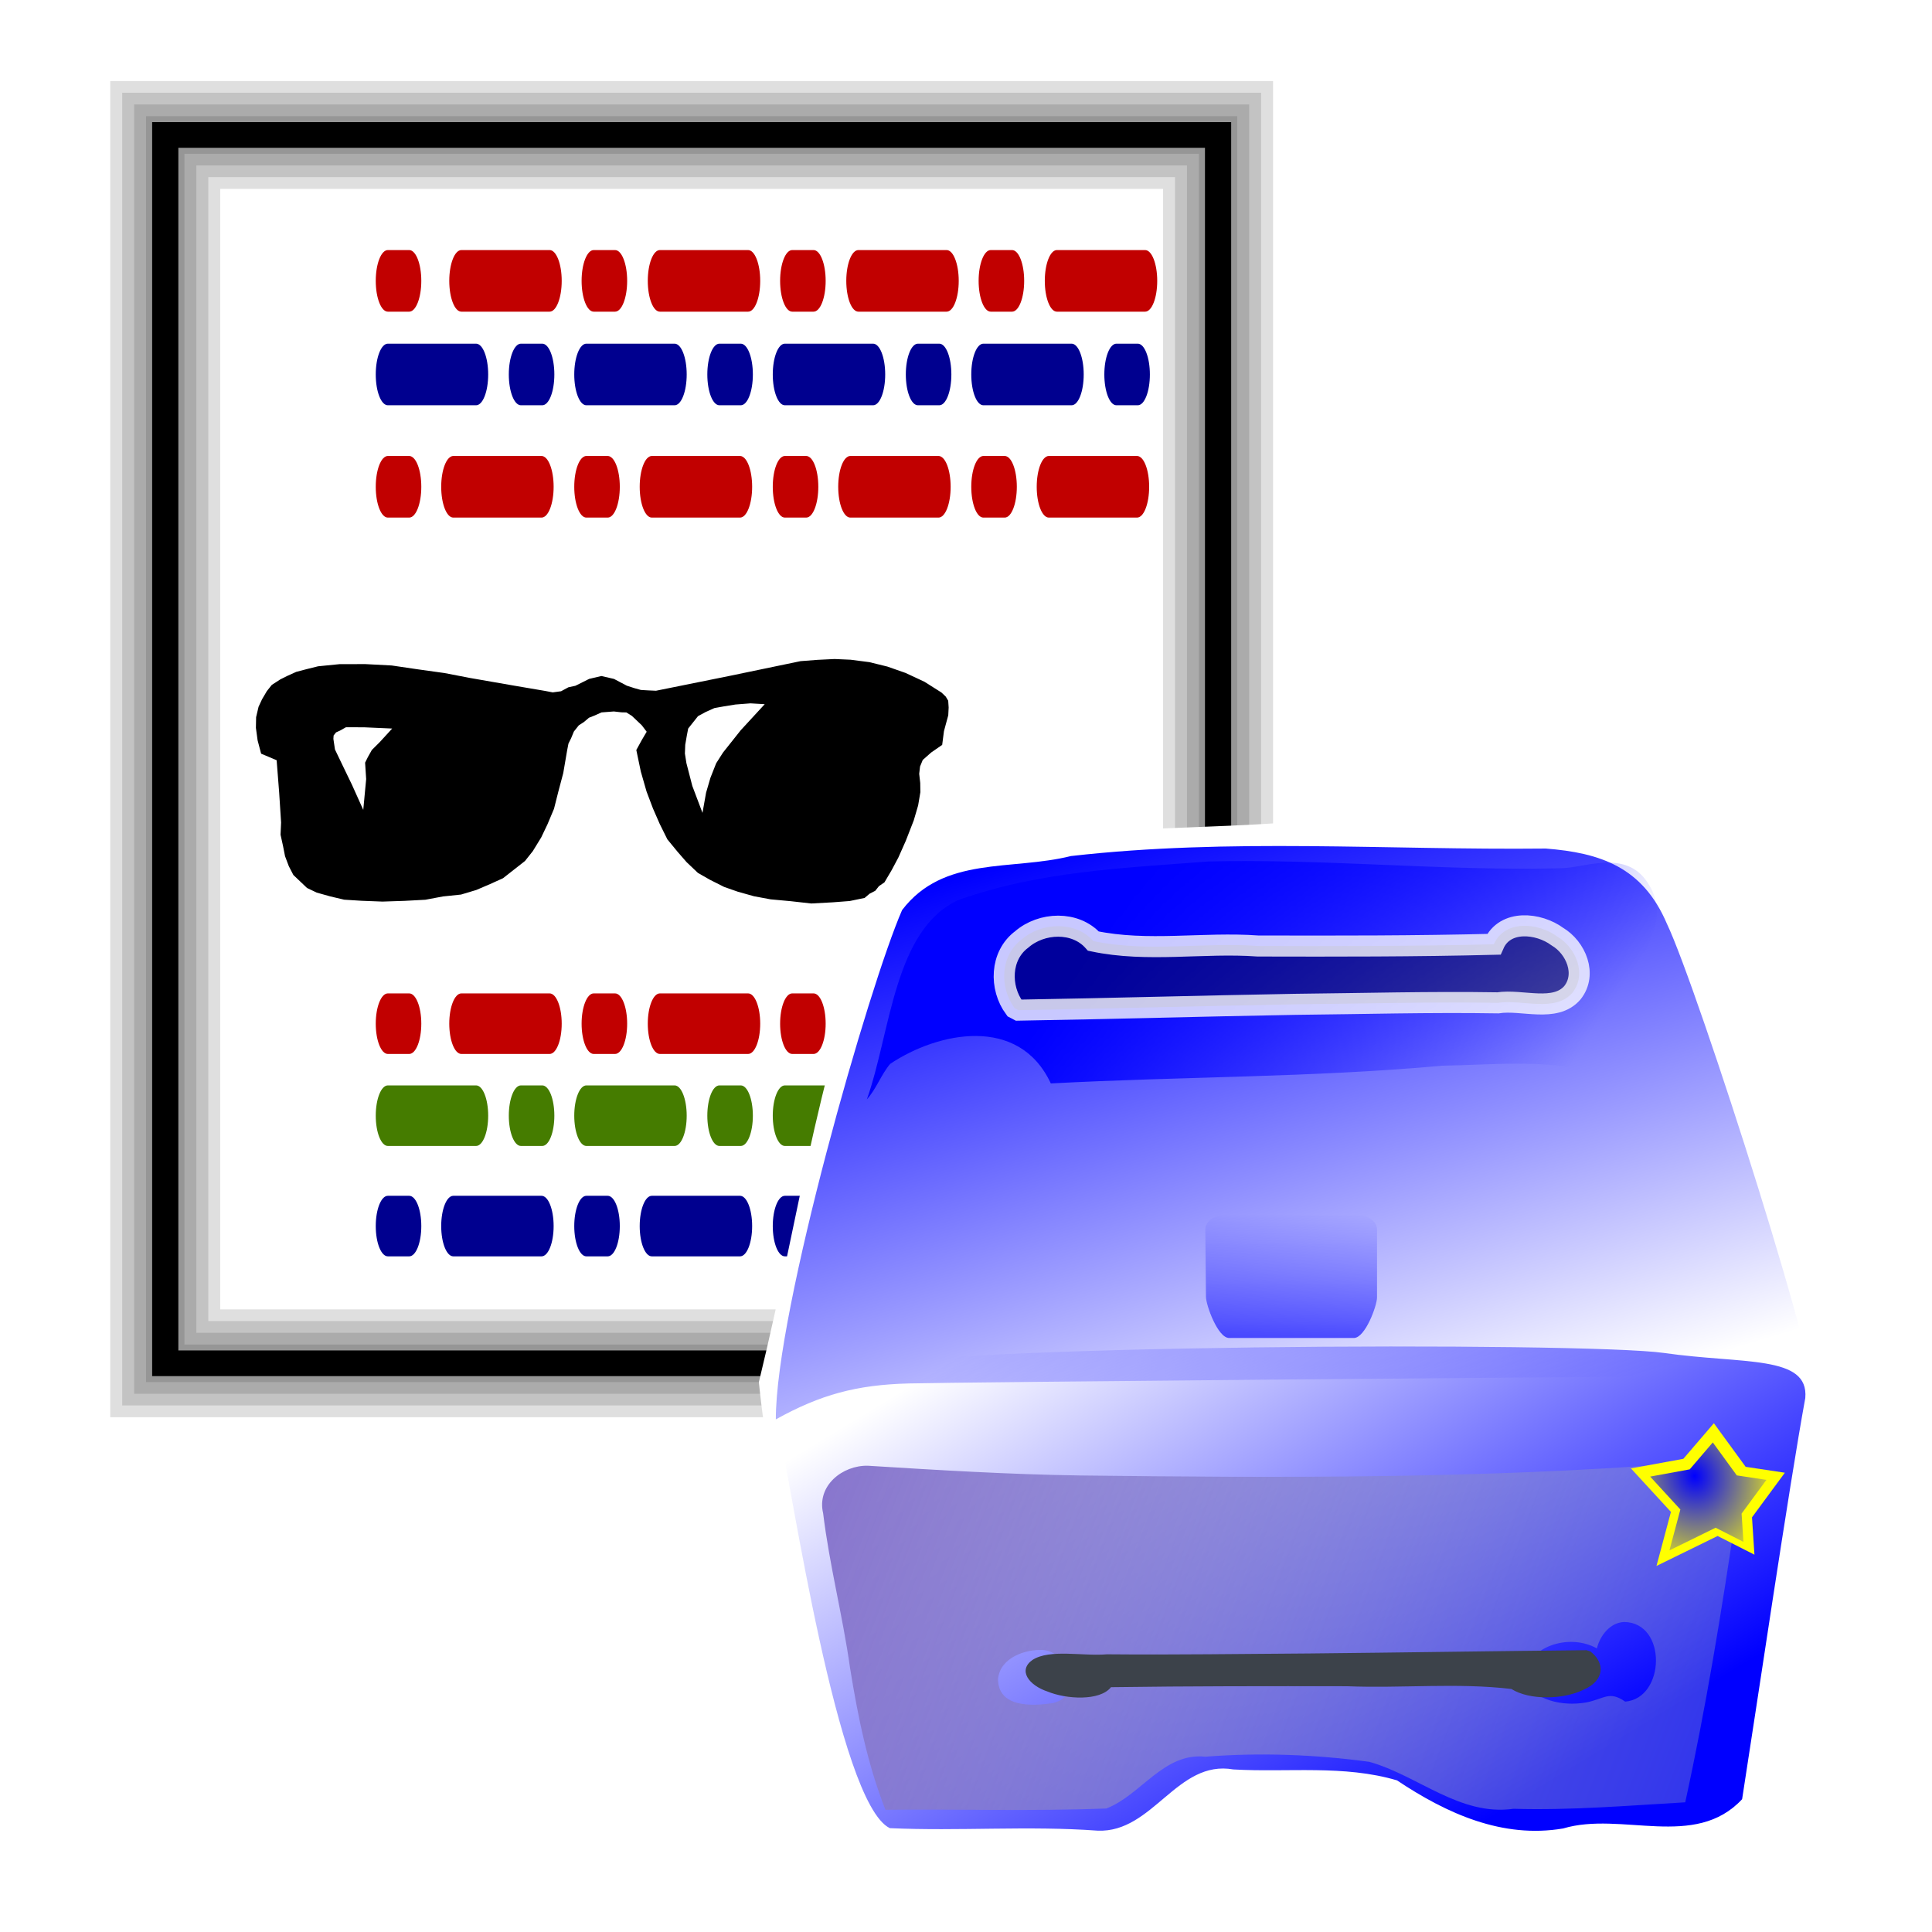 <?xml version="1.0" encoding="UTF-8" standalone="no"?>
<!-- Created with Inkscape (http://www.inkscape.org/) -->
<svg
   xmlns:dc="http://purl.org/dc/elements/1.1/"
   xmlns:cc="http://web.resource.org/cc/"
   xmlns:rdf="http://www.w3.org/1999/02/22-rdf-syntax-ns#"
   xmlns:svg="http://www.w3.org/2000/svg"
   xmlns="http://www.w3.org/2000/svg"
   xmlns:xlink="http://www.w3.org/1999/xlink"
   xmlns:sodipodi="http://sodipodi.sourceforge.net/DTD/sodipodi-0.dtd"
   xmlns:inkscape="http://www.inkscape.org/namespaces/inkscape"
   version="1.0"
   width="256"
   height="256"
   id="svg1"
   sodipodi:version="0.32"
   inkscape:version="0.45"
   sodipodi:docname="i_bulmages_impresion_informe_x_referencia.svg"
   sodipodi:docbase="/home/anna/Desktop/elferrer/Documents/noves imatges bulmages/i_bulmages_impresion_informe_x_referencia"
   inkscape:output_extension="org.inkscape.output.svg.inkscape"
   sodipodi:modified="TRUE"
   inkscape:export-filename="/home/anna/Desktop/elferrer/Documents/noves imatges bulmages/i_bulmages_impresion_informe_x_referencia/i_bulmages_impresion_informe_x_referencia_pulsado_L.png"
   inkscape:export-xdpi="96"
   inkscape:export-ydpi="96">
  <sodipodi:namedview
     inkscape:window-height="690"
     inkscape:window-width="1016"
     inkscape:pageshadow="2"
     inkscape:pageopacity="0.0"
     guidetolerance="10.0"
     gridtolerance="10.0"
     objecttolerance="10.0"
     borderopacity="1.0"
     bordercolor="#666666"
     pagecolor="#ffffff"
     id="base"
     inkscape:zoom="1.9395142"
     inkscape:cx="129.01587"
     inkscape:cy="123.06955"
     inkscape:window-x="0"
     inkscape:window-y="0"
     inkscape:current-layer="layer7"
     gridempspacing="3" />
  <defs
     id="defs3">
    <linearGradient
       id="linearGradient9952">
      <stop
         style="stop-color:blue;stop-opacity:1"
         offset="0"
         id="stop9953" />
      <stop
         style="stop-color:blue;stop-opacity:0"
         offset="1"
         id="stop9954" />
    </linearGradient>
    <linearGradient
       inkscape:collect="always"
       xlink:href="#linearGradient9952"
       id="linearGradient2396"
       gradientUnits="userSpaceOnUse"
       gradientTransform="matrix(0.723,0,0,5.492,357.322,-224.63)"
       x1="-181"
       y1="65.431"
       x2="-149.556"
       y2="65.431" />
    <linearGradient
       inkscape:collect="always"
       xlink:href="#linearGradient9952"
       id="linearGradient2398"
       gradientUnits="userSpaceOnUse"
       gradientTransform="matrix(0.503,0.519,-0.519,0.504,350.842,286.888)"
       x1="-181"
       y1="65.431"
       x2="-149.556"
       y2="65.431" />
    <linearGradient
       inkscape:collect="always"
       xlink:href="#linearGradient9952"
       id="linearGradient2400"
       gradientUnits="userSpaceOnUse"
       gradientTransform="matrix(0.701,0.178,-0.178,0.701,364.241,212.25)"
       x1="-181"
       y1="65.431"
       x2="-149.556"
       y2="65.431" />
    <linearGradient
       inkscape:collect="always"
       xlink:href="#linearGradient9952"
       id="linearGradient2402"
       gradientUnits="userSpaceOnUse"
       gradientTransform="matrix(0.175,0.702,0.701,-0.175,211.597,364.386)"
       x1="-181"
       y1="65.431"
       x2="-149.556"
       y2="65.431" />
    <linearGradient
       inkscape:collect="always"
       xlink:href="#linearGradient9952"
       id="linearGradient2404"
       gradientUnits="userSpaceOnUse"
       gradientTransform="matrix(-0.519,0.504,-0.503,-0.519,-30.75,351.035)"
       x1="-181"
       y1="65.431"
       x2="-149.556"
       y2="65.431" />
    <linearGradient
       inkscape:collect="always"
       xlink:href="#linearGradient9952"
       id="linearGradient2406"
       gradientUnits="userSpaceOnUse"
       gradientTransform="matrix(-0.178,0.701,-0.701,-0.178,43.823,364.446)"
       x1="-181"
       y1="65.431"
       x2="-149.556"
       y2="65.431" />
    <linearGradient
       inkscape:collect="always"
       xlink:href="#linearGradient9952"
       id="linearGradient2408"
       gradientUnits="userSpaceOnUse"
       gradientTransform="matrix(-0.701,0.175,0.175,0.702,-108.181,211.669)"
       x1="-181"
       y1="65.431"
       x2="-149.556"
       y2="65.431" />
    <linearGradient
       inkscape:collect="always"
       xlink:href="#linearGradient9952"
       id="linearGradient2410"
       gradientUnits="userSpaceOnUse"
       gradientTransform="matrix(0.519,-0.504,0.503,0.519,286.75,-95.035)"
       x1="-181"
       y1="65.431"
       x2="-149.556"
       y2="65.431" />
    <linearGradient
       inkscape:collect="always"
       xlink:href="#linearGradient9952"
       id="linearGradient2412"
       gradientUnits="userSpaceOnUse"
       gradientTransform="matrix(0.178,-0.701,0.701,0.178,212.177,-108.446)"
       x1="-181"
       y1="65.431"
       x2="-149.556"
       y2="65.431" />
    <linearGradient
       inkscape:collect="always"
       xlink:href="#linearGradient9952"
       id="linearGradient2414"
       gradientUnits="userSpaceOnUse"
       gradientTransform="matrix(0.701,-0.175,-0.175,-0.702,364.182,44.331)"
       x1="-181"
       y1="65.431"
       x2="-149.556"
       y2="65.431" />
    <linearGradient
       inkscape:collect="always"
       xlink:href="#linearGradient9952"
       id="linearGradient2416"
       gradientUnits="userSpaceOnUse"
       gradientTransform="matrix(-0.503,-0.519,0.519,-0.504,-94.842,-30.888)"
       x1="-181"
       y1="65.431"
       x2="-149.556"
       y2="65.431" />
    <linearGradient
       inkscape:collect="always"
       xlink:href="#linearGradient9952"
       id="linearGradient2418"
       gradientUnits="userSpaceOnUse"
       gradientTransform="matrix(-0.701,-0.178,0.178,-0.701,-108.241,43.75)"
       x1="-181"
       y1="65.431"
       x2="-149.556"
       y2="65.431" />
    <linearGradient
       inkscape:collect="always"
       xlink:href="#linearGradient9952"
       id="linearGradient2420"
       gradientUnits="userSpaceOnUse"
       gradientTransform="matrix(-0.175,-0.702,-0.701,0.175,44.403,-108.386)"
       x1="-181"
       y1="65.431"
       x2="-149.556"
       y2="65.431" />
    <linearGradient
       inkscape:collect="always"
       xlink:href="#linearGradient9952"
       id="linearGradient2422"
       gradientUnits="userSpaceOnUse"
       gradientTransform="matrix(-0.723,0,0,-5.492,-101.322,480.63)"
       x1="-181"
       y1="65.431"
       x2="-149.556"
       y2="65.431" />
    <linearGradient
       inkscape:collect="always"
       xlink:href="#linearGradient9952"
       id="linearGradient2424"
       gradientUnits="userSpaceOnUse"
       gradientTransform="matrix(0,-0.723,5.487,0,-224.324,-101.52)"
       x1="-181"
       y1="65.431"
       x2="-149.556"
       y2="65.431" />
    <linearGradient
       inkscape:collect="always"
       xlink:href="#linearGradient9952"
       id="linearGradient2426"
       gradientUnits="userSpaceOnUse"
       gradientTransform="matrix(0,0.723,-5.487,0,480.324,357.52)"
       x1="-181"
       y1="65.431"
       x2="-149.556"
       y2="65.431" />
    <linearGradient
       inkscape:collect="always"
       xlink:href="#linearGradient9952"
       id="linearGradient2428"
       gradientUnits="userSpaceOnUse"
       gradientTransform="matrix(0.723,0,0,5.492,161.292,-224.63)"
       x1="-181"
       y1="65.431"
       x2="-149.556"
       y2="65.431" />
    <linearGradient
       inkscape:collect="always"
       xlink:href="#linearGradient9952"
       id="linearGradient2430"
       gradientUnits="userSpaceOnUse"
       gradientTransform="matrix(-0.723,0,0,-5.492,97.316,480.63)"
       x1="-181"
       y1="65.431"
       x2="-149.556"
       y2="65.431" />
    <linearGradient
       inkscape:collect="always"
       xlink:href="#linearGradient9952"
       id="linearGradient2432"
       gradientUnits="userSpaceOnUse"
       gradientTransform="matrix(0,-0.723,5.487,0,-224.324,95.043)"
       x1="-181"
       y1="65.431"
       x2="-149.556"
       y2="65.431" />
    <linearGradient
       inkscape:collect="always"
       xlink:href="#linearGradient9952"
       id="linearGradient2434"
       gradientUnits="userSpaceOnUse"
       gradientTransform="matrix(0,0.723,-5.487,0,480.324,161.897)"
       x1="-181"
       y1="65.431"
       x2="-149.556"
       y2="65.431" />
    <linearGradient
       id="linearGradient3715">
      <stop
         id="stop3717"
         offset="0"
         style="stop-color:#0000ff;stop-opacity:1;" />
      <stop
         id="stop3719"
         offset="1"
         style="stop-color:#0000ff;stop-opacity:0;" />
    </linearGradient>
    <linearGradient
       inkscape:collect="always"
       id="linearGradient4404">
      <stop
         style="stop-color:#8774cd;stop-opacity:1"
         offset="0"
         id="stop4406" />
      <stop
         style="stop-color:#8792cd;stop-opacity:0.347"
         offset="1"
         id="stop4408" />
    </linearGradient>
    <linearGradient
       inkscape:collect="always"
       id="linearGradient2137">
      <stop
         style="stop-color:#0000ff;stop-opacity:0"
         offset="0"
         id="stop2139" />
      <stop
         style="stop-color:#0000ff;stop-opacity:1"
         offset="1"
         id="stop2141" />
    </linearGradient>
    <filter
       inkscape:collect="always"
       x="-0.1"
       width="1.2"
       y="-0.1"
       height="1.2"
       id="filter3265">
      <feGaussianBlur
         inkscape:collect="always"
         stdDeviation="9.027"
         id="feGaussianBlur3267" />
    </filter>
    <linearGradient
       inkscape:collect="always"
       xlink:href="#linearGradient2137"
       id="linearGradient2282"
       gradientUnits="userSpaceOnUse"
       gradientTransform="matrix(0.455,0,0,0.243,-12.756,85.273)"
       x1="404.354"
       y1="310.992"
       x2="404.354"
       y2="378.051" />
    <radialGradient
       inkscape:collect="always"
       xlink:href="#linearGradient3715"
       id="radialGradient2285"
       gradientUnits="userSpaceOnUse"
       gradientTransform="matrix(7.4338486e-2,0.45,-0.388,5.5156113e-2,337.091,86.046)"
       spreadMethod="repeat"
       cx="203.11"
       cy="328.974"
       fx="203.11"
       fy="328.974"
       r="31.025" />
    <linearGradient
       inkscape:collect="always"
       xlink:href="#linearGradient4404"
       id="linearGradient2290"
       gradientUnits="userSpaceOnUse"
       gradientTransform="matrix(0.489,0,0,0.489,-237.682,-69.059)"
       x1="708.161"
       y1="537.176"
       x2="955.692"
       y2="631.08" />
    <linearGradient
       inkscape:collect="always"
       xlink:href="#linearGradient3715"
       id="linearGradient2293"
       gradientUnits="userSpaceOnUse"
       gradientTransform="matrix(0.489,0,0,0.489,-14.926,-67.758)"
       x1="402.812"
       y1="650.363"
       x2="308.572"
       y2="494.934" />
    <linearGradient
       inkscape:collect="always"
       xlink:href="#linearGradient9952"
       id="linearGradient2297"
       gradientUnits="userSpaceOnUse"
       gradientTransform="matrix(0.489,0,0,0.489,-12.966,-68.248)"
       x1="342.24"
       y1="366.53"
       x2="446.022"
       y2="437.051" />
    <linearGradient
       inkscape:collect="always"
       xlink:href="#linearGradient3715"
       id="linearGradient2300"
       gradientUnits="userSpaceOnUse"
       gradientTransform="matrix(0.489,0,0,0.489,-16.396,-60.9)"
       spreadMethod="pad"
       x1="374.297"
       y1="338.268"
       x2="426.506"
       y2="513.056" />
    <filter
       inkscape:collect="always"
       id="filter3273">
      <feGaussianBlur
         inkscape:collect="always"
         stdDeviation="0.694"
         id="feGaussianBlur3275" />
    </filter>
    <filter
       inkscape:collect="always"
       id="filter3277">
      <feGaussianBlur
         inkscape:collect="always"
         stdDeviation="0.501"
         id="feGaussianBlur3279" />
    </filter>
  </defs>
  <g
     style="opacity:1;display:inline"
     id="layer1">
    <path
       d=""
       style="opacity:1"
       id="path3945" />
  </g>
  <path
     d=""
     id="path3081" />
  <g
     style="display:inline"
     id="layer2" />
  <g
     style="display:inline"
     id="layer3" />
  <g
     style="opacity:1;display:inline"
     id="layer4" />
  <g
     inkscape:groupmode="layer"
     id="layer5"
     inkscape:label="boton_pulsado"
     style="display:none"
     sodipodi:insensitive="true">
    <g
       id="g2458">
      <g
         transform="translate(-3.16,0.141)"
         style="display:inline"
         id="g3979">
        <path
           d="M 225.846,30.083 L 249.219,30.142 L 249.219,225.917 L 225.872,225.877 L 225.846,30.083 z "
           style="opacity:0.5;fill:url(#linearGradient2396);fill-opacity:1;fill-rule:evenodd;stroke:none;stroke-width:8.98;stroke-miterlimit:4;stroke-opacity:1;display:block"
           id="rect10002" />
        <path
           d="M 246.092,236.818 L 241.619,242.202 L 236.83,246.557 L 225.791,225.876 L 246.092,236.818 z "
           style="opacity:0.5;fill:url(#linearGradient2398);fill-opacity:1;fill-rule:evenodd;stroke:none;stroke-width:8.98;stroke-miterlimit:4;stroke-opacity:1"
           id="path2053" />
        <path
           d="M 249.219,225.967 L 247.82,231.479 L 246.42,236.991 L 225.791,225.876 L 249.219,225.967 z "
           style="opacity:0.5;fill:url(#linearGradient2400);fill-opacity:1;fill-rule:evenodd;stroke:none;stroke-width:8.98;stroke-miterlimit:4;stroke-opacity:1"
           id="path2060" />
        <path
           d="M 225.791,249.324 L 231.304,247.947 L 236.817,246.57 L 225.8,225.876 L 225.791,249.324 z "
           style="opacity:0.5;fill:url(#linearGradient2402);fill-opacity:1;fill-rule:evenodd;stroke:none;stroke-width:8.98;stroke-miterlimit:4;stroke-opacity:1"
           id="path2062" />
        <path
           d="M 19.276,246.194 L 13.897,241.717 L 9.545,236.924 L 30.209,225.876 L 19.276,246.194 z "
           style="opacity:0.5;fill:url(#linearGradient2404);fill-opacity:1;fill-rule:evenodd;stroke:none;stroke-width:8.98;stroke-miterlimit:4;stroke-opacity:1"
           id="path3000" />
        <path
           d="M 30.118,249.324 L 24.611,247.923 L 19.104,246.523 L 30.209,225.876 L 30.118,249.324 z "
           style="opacity:0.5;fill:url(#linearGradient2406);fill-opacity:1;fill-rule:evenodd;stroke:none;stroke-width:8.98;stroke-miterlimit:4;stroke-opacity:1"
           id="path3001" />
        <path
           d="M 6.781,225.876 L 8.157,231.394 L 9.533,236.912 L 30.209,225.885 L 6.781,225.876 z "
           style="opacity:0.5;fill:url(#linearGradient2408);fill-opacity:1;fill-rule:evenodd;stroke:none;stroke-width:8.98;stroke-miterlimit:4;stroke-opacity:1"
           id="path3002" />
        <path
           d="M 236.724,9.806 L 242.103,14.283 L 246.455,19.076 L 225.791,30.124 L 236.724,9.806 z "
           style="opacity:0.5;fill:url(#linearGradient2410);fill-opacity:1;fill-rule:evenodd;stroke:none;stroke-width:8.98;stroke-miterlimit:4;stroke-opacity:1"
           id="path3007" />
        <path
           d="M 225.882,6.676 L 231.389,8.077 L 236.896,9.477 L 225.791,30.124 L 225.882,6.676 z "
           style="opacity:0.5;fill:url(#linearGradient2412);fill-opacity:1;fill-rule:evenodd;stroke:none;stroke-width:8.98;stroke-miterlimit:4;stroke-opacity:1"
           id="path3008" />
        <path
           d="M 249.219,30.124 L 247.843,24.606 L 246.467,19.088 L 225.791,30.115 L 249.219,30.124 z "
           style="opacity:0.5;fill:url(#linearGradient2414);fill-opacity:1;fill-rule:evenodd;stroke:none;stroke-width:8.98;stroke-miterlimit:4;stroke-opacity:1"
           id="path3009" />
        <path
           d="M 9.908,19.182 L 14.381,13.798 L 19.17,9.443 L 30.209,30.124 L 9.908,19.182 z "
           style="opacity:0.5;fill:url(#linearGradient2416);fill-opacity:1;fill-rule:evenodd;stroke:none;stroke-width:8.98;stroke-miterlimit:4;stroke-opacity:1"
           id="path3011" />
        <path
           d="M 6.781,30.033 L 8.18,24.521 L 9.58,19.009 L 30.209,30.124 L 6.781,30.033 z "
           style="opacity:0.5;fill:url(#linearGradient2418);fill-opacity:1;fill-rule:evenodd;stroke:none;stroke-width:8.98;stroke-miterlimit:4;stroke-opacity:1"
           id="path3012" />
        <path
           d="M 30.209,6.676 L 24.696,8.053 L 19.183,9.43 L 30.2,30.124 L 30.209,6.676 z "
           style="opacity:0.5;fill:url(#linearGradient2420);fill-opacity:1;fill-rule:evenodd;stroke:none;stroke-width:8.98;stroke-miterlimit:4;stroke-opacity:1"
           id="path3013" />
        <path
           d="M 30.154,225.917 L 6.781,225.858 L 6.781,30.083 L 30.128,30.123 L 30.154,225.917 z "
           style="opacity:0.5;fill:url(#linearGradient2422);fill-opacity:1;fill-rule:evenodd;stroke:none;stroke-width:8.98;stroke-miterlimit:4;stroke-opacity:1;display:block"
           id="path3021" />
        <path
           d="M 30.168,30.069 L 30.227,6.676 L 225.832,6.676 L 225.793,30.043 L 30.168,30.069 z "
           style="opacity:0.5;fill:url(#linearGradient2424);fill-opacity:1;fill-rule:evenodd;stroke:none;stroke-width:8.98;stroke-miterlimit:4;stroke-opacity:1;display:block"
           id="path3023" />
        <path
           d="M 225.832,225.931 L 225.773,249.324 L 30.168,249.324 L 30.207,225.957 L 225.832,225.931 z "
           style="opacity:0.5;fill:url(#linearGradient2426);fill-opacity:1;fill-rule:evenodd;stroke:none;stroke-width:8.98;stroke-miterlimit:4;stroke-opacity:1;display:block"
           id="path3054" />
        <path
           d="M 29.817,30.083 L 53.19,30.142 L 53.19,225.917 L 29.843,225.877 L 29.817,30.083 z "
           style="opacity:0.5;fill:url(#linearGradient2428);fill-opacity:1;fill-rule:evenodd;stroke:none;stroke-width:8.98;stroke-miterlimit:4;stroke-opacity:1;display:block"
           id="path1956" />
        <path
           d="M 228.791,225.917 L 205.418,225.858 L 205.418,30.083 L 228.765,30.123 L 228.791,225.917 z "
           style="opacity:0.5;fill:url(#linearGradient2430);fill-opacity:1;fill-rule:evenodd;stroke:none;stroke-width:8.98;stroke-miterlimit:4;stroke-opacity:1;display:block"
           id="path1990" />
        <path
           d="M 30.168,226.633 L 30.227,203.24 L 225.832,203.24 L 225.793,226.607 L 30.168,226.633 z "
           style="opacity:0.5;fill:url(#linearGradient2432);fill-opacity:1;fill-rule:evenodd;stroke:none;stroke-width:8.98;stroke-miterlimit:4;stroke-opacity:1;display:block"
           id="path1992" />
        <path
           d="M 225.832,30.308 L 225.773,53.701 L 30.168,53.701 L 30.207,30.334 L 225.832,30.308 z "
           style="opacity:0.5;fill:url(#linearGradient2434);fill-opacity:1;fill-rule:evenodd;stroke:none;stroke-width:8.98;stroke-miterlimit:4;stroke-opacity:1;display:block"
           id="path1994" />
      </g>
      <path
         d="M 46.007,221.461 L 46.007,217.882 L 214.767,217.882 L 214.767,49.102 L 218.342,49.061 L 218.342,219.683 L 218.342,221.461 L 216.566,221.461 L 46.007,221.461 z "
         style="fill:#000000;fill-opacity:1;fill-rule:evenodd;stroke:none;stroke-width:4.706;stroke-miterlimit:4;stroke-opacity:1;display:block"
         id="path2826" />
      <path
         d="M 34.613,37.835 L 36.388,37.835 L 213.292,37.835 L 215.068,37.835 L 215.068,39.612 L 215.068,216.67 L 215.068,218.447 L 213.292,218.447 L 36.388,218.447 L 34.613,218.447 L 34.613,216.67 L 34.613,39.612 L 34.613,37.835 z M 38.188,41.413 L 38.188,214.869 L 211.493,214.869 L 211.493,41.413 L 38.188,41.413 z "
         style="fill:#00007f;fill-opacity:1;fill-rule:evenodd;stroke:none;stroke-width:8.98;stroke-miterlimit:4;stroke-opacity:1;display:block"
         id="rect5542" />
    </g>
  </g>
  <g
     inkscape:groupmode="layer"
     id="layer7"
     inkscape:label="boton_visible"
     style="display:none"
     sodipodi:insensitive="true">
    <path
       id="path2483"
       style="fill:#00007f;fill-opacity:1;fill-rule:evenodd;stroke:none;stroke-width:8.98;stroke-miterlimit:4;stroke-opacity:1;display:block;filter:url(#filter3265)"
       d="M 34.613,37.835 L 36.388,37.835 L 213.292,37.835 L 215.068,37.835 L 215.068,39.612 L 215.068,216.67 L 215.068,218.447 L 213.292,218.447 L 36.388,218.447 L 34.613,218.447 L 34.613,216.67 L 34.613,39.612 L 34.613,37.835 z M 38.188,41.413 L 38.188,214.869 L 211.493,214.869 L 211.493,41.413 L 38.188,41.413 z " />
  </g>
  <g
     inkscape:groupmode="layer"
     id="layer8"
     inkscape:label="icono"
     style="display:inline">
    <path
       d=""
       id="path7078" />
    <g
       id="g2279"
       transform="matrix(1.323,0,0,1.28,-14.274,-21.472)">
      <rect
         y="31.201"
         x="28.358"
         height="125.805"
         width="103.119"
         id="rect2277"
         style="opacity:1;fill:#ffffff;fill-opacity:1" />
      <g
         transform="translate(-18.561,-22.171)"
         id="g2909">
        <path
           id="path7082"
           d="M 44.589,51.588 L 44.589,52.916 L 44.589,180.073 L 44.589,181.401 L 45.9,181.401 L 151.345,181.401 L 152.657,181.401 L 152.657,180.073 L 152.657,52.916 L 152.657,51.588 L 151.345,51.588 L 45.9,51.588 L 44.589,51.588 z M 47.212,54.245 L 150.034,54.245 L 150.034,178.744 L 47.212,178.744 L 47.212,54.245 z "
           style="fill:#000000;fill-opacity:1;stroke:none;stroke-width:5.002;stroke-miterlimit:4;stroke-dasharray:none;stroke-opacity:1" />
        <path
           style="fill:#000000;fill-opacity:1;stroke:none;display:block"
           id="path7088"
           d="M 105.94,111.844 L 104.513,111.757 L 103.009,111.877 L 101.865,112.068 L 100.899,112.246 L 99.992,112.67 L 99.262,113.08 L 98.768,113.722 L 98.275,114.364 L 98.142,115.078 L 97.98,116.046 L 97.947,116.953 L 98.098,117.946 L 98.69,120.31 L 99.708,123.093 L 100.067,121.005 L 100.504,119.462 L 101.077,117.96 L 101.763,116.85 L 103.531,114.549 L 105.94,111.844 z M 68.63,114.364 L 65.822,114.236 L 63.999,114.23 L 63.399,114.58 L 63.01,114.761 L 62.764,115.082 L 62.741,115.436 L 62.898,116.529 L 63.617,118.079 L 64.591,120.162 L 65.733,122.785 L 66.023,119.596 L 65.917,117.896 L 66.192,117.322 L 66.591,116.586 L 67.384,115.769 L 68.63,114.364 z M 123.714,116.056 L 122.608,116.848 L 121.767,117.618 L 121.498,118.293 L 121.412,119.053 L 121.516,120 L 121.53,120.953 L 121.305,122.328 L 120.868,123.87 L 120.067,125.994 L 119.329,127.71 L 118.655,129.02 L 117.934,130.284 L 117.381,130.679 L 117.011,131.161 L 116.452,131.457 L 115.946,131.899 L 114.455,132.219 L 112.774,132.353 L 110.604,132.475 L 108.545,132.237 L 106.533,132.046 L 104.868,131.726 L 103.239,131.253 L 101.875,130.759 L 100.451,130.018 L 99.251,129.31 L 98.115,128.194 L 97.203,127.111 L 96.19,125.835 L 95.424,124.238 L 94.746,122.634 L 94.103,120.877 L 93.53,118.812 L 93.08,116.587 L 93.637,115.538 L 94.118,114.695 L 93.632,114.031 L 93.206,113.612 L 92.638,113.055 L 92.082,112.697 L 91.593,112.686 L 90.831,112.596 L 90.212,112.645 L 89.593,112.694 L 88.945,112.997 L 88.339,113.246 L 87.833,113.689 L 87.321,114.031 L 86.827,114.673 L 86.558,115.348 L 86.283,115.922 L 86.15,116.636 L 85.762,118.978 L 85.262,120.928 L 84.837,122.67 L 84.182,124.28 L 83.555,125.636 L 82.71,127.06 L 81.929,128.077 L 80.829,128.968 L 79.729,129.86 L 78.434,130.465 L 77.05,131.078 L 75.523,131.551 L 73.713,131.746 L 71.957,132.087 L 69.875,132.202 L 67.658,132.278 L 65.563,132.194 L 63.823,132.081 L 62.424,131.74 L 61.066,131.346 L 60.103,130.87 L 59.44,130.219 L 58.73,129.522 L 58.273,128.604 L 57.898,127.579 L 57.7,126.54 L 57.448,125.354 L 57.503,124.093 L 57.31,120.993 L 57.057,117.647 L 56.188,117.264 L 55.503,116.967 L 55.151,115.588 L 54.981,114.295 L 55.001,113.188 L 55.245,112.114 L 55.596,111.332 L 56.077,110.49 L 56.571,109.848 L 57.424,109.277 L 58.113,108.921 L 59.02,108.497 L 60.069,108.213 L 61.206,107.921 L 63.37,107.698 L 65.948,107.694 L 68.579,107.836 L 71.181,108.232 L 73.872,108.62 L 76.392,109.123 L 80.842,109.924 L 83.988,110.478 L 84.708,110.621 L 85.545,110.504 L 86.275,110.095 L 86.977,109.938 L 88.355,109.226 L 89.58,108.927 L 90.844,109.228 L 92.132,109.93 L 92.858,110.173 L 93.537,110.37 L 94.251,110.414 L 95.053,110.451 L 102.468,108.905 L 109.529,107.388 L 111.21,107.254 L 112.938,107.167 L 114.542,107.24 L 116.425,107.492 L 118.231,107.951 L 120.05,108.61 L 121.929,109.516 L 123.643,110.635 L 124.069,111.054 L 124.318,111.486 L 124.362,112.186 L 124.323,112.993 L 123.892,114.635 L 123.714,116.056 z " />
        <path
           sodipodi:nodetypes="cccccccccccccccccccccccccccccccccccccccccccccccccccccccc"
           d="M 75.559,64.833 L 84.396,64.833 C 85.067,64.833 85.608,66.256 85.608,68.022 C 85.608,69.788 85.067,71.21 84.396,71.21 L 75.559,71.21 C 74.887,71.21 74.347,69.788 74.347,68.022 C 74.347,66.256 74.887,64.833 75.559,64.833 z M 88.813,64.833 L 90.951,64.833 C 91.622,64.833 92.163,66.256 92.163,68.022 C 92.163,69.788 91.622,71.21 90.951,71.21 L 88.813,71.21 C 88.142,71.21 87.601,69.788 87.601,68.022 C 87.601,66.256 88.142,64.833 88.813,64.833 z M 95.44,64.833 L 104.278,64.833 C 104.949,64.833 105.489,66.256 105.489,68.022 C 105.489,69.788 104.949,71.21 104.278,71.21 L 95.44,71.21 C 94.769,71.21 94.229,69.788 94.229,68.022 C 94.229,66.256 94.769,64.833 95.44,64.833 z M 108.695,64.833 L 110.833,64.833 C 111.504,64.833 112.044,66.256 112.044,68.022 C 112.044,69.788 111.504,71.21 110.833,71.21 L 108.695,71.21 C 108.023,71.21 107.483,69.788 107.483,68.022 C 107.483,66.256 108.023,64.833 108.695,64.833 z M 115.322,64.833 L 124.159,64.833 C 124.83,64.833 125.371,66.256 125.371,68.022 C 125.371,69.788 124.83,71.21 124.159,71.21 L 115.322,71.21 C 114.65,71.21 114.11,69.788 114.11,68.022 C 114.11,66.256 114.65,64.833 115.322,64.833 z M 128.576,64.833 L 130.714,64.833 C 131.385,64.833 131.926,66.256 131.926,68.022 C 131.926,69.788 131.385,71.21 130.714,71.21 L 128.576,71.21 C 127.905,71.21 127.365,69.788 127.365,68.022 C 127.365,66.256 127.905,64.833 128.576,64.833 z M 135.203,64.833 L 144.041,64.833 C 144.712,64.833 145.252,66.256 145.252,68.022 C 145.252,69.788 144.712,71.21 144.041,71.21 L 135.203,71.21 C 134.532,71.21 133.992,69.788 133.992,68.022 C 133.992,66.256 134.532,64.833 135.203,64.833 z M 68.195,64.833 L 70.333,64.833 C 71.004,64.833 71.545,66.256 71.545,68.022 C 71.545,69.788 71.004,71.21 70.333,71.21 L 68.195,71.21 C 67.524,71.21 66.984,69.788 66.984,68.022 C 66.984,66.256 67.524,64.833 68.195,64.833 z "
           style="fill:#c10000;fill-opacity:1;fill-rule:evenodd;stroke:none;stroke-width:7.5;stroke-linecap:round;stroke-linejoin:round;stroke-miterlimit:4;stroke-dasharray:30, 15, 7.5, 15;stroke-dashoffset:0;stroke-opacity:1;display:block"
           id="path2353" />
        <path
           sodipodi:nodetypes="cccccccccccccccccccccccccccccccccccccccccccccccccccccccc"
           d="M 143.232,92.527 L 134.395,92.527 C 133.724,92.527 133.183,91.105 133.183,89.339 C 133.183,87.572 133.724,86.15 134.395,86.15 L 143.232,86.15 C 143.904,86.15 144.444,87.572 144.444,89.339 C 144.444,91.105 143.904,92.527 143.232,92.527 z M 129.978,92.527 L 127.84,92.527 C 127.169,92.527 126.628,91.105 126.628,89.339 C 126.628,87.572 127.169,86.15 127.84,86.15 L 129.978,86.15 C 130.649,86.15 131.19,87.572 131.19,89.339 C 131.19,91.105 130.649,92.527 129.978,92.527 z M 123.351,92.527 L 114.513,92.527 C 113.842,92.527 113.302,91.105 113.302,89.339 C 113.302,87.572 113.842,86.15 114.513,86.15 L 123.351,86.15 C 124.022,86.15 124.562,87.572 124.562,89.339 C 124.562,91.105 124.022,92.527 123.351,92.527 z M 110.096,92.527 L 107.958,92.527 C 107.287,92.527 106.747,91.105 106.747,89.339 C 106.747,87.572 107.287,86.15 107.958,86.15 L 110.096,86.15 C 110.768,86.15 111.308,87.572 111.308,89.339 C 111.308,91.105 110.768,92.527 110.096,92.527 z M 103.469,92.527 L 94.632,92.527 C 93.961,92.527 93.42,91.105 93.42,89.339 C 93.42,87.572 93.961,86.15 94.632,86.15 L 103.469,86.15 C 104.141,86.15 104.681,87.572 104.681,89.339 C 104.681,91.105 104.141,92.527 103.469,92.527 z M 90.215,92.527 L 88.077,92.527 C 87.406,92.527 86.865,91.105 86.865,89.339 C 86.865,87.572 87.406,86.15 88.077,86.15 L 90.215,86.15 C 90.886,86.15 91.426,87.572 91.426,89.339 C 91.426,91.105 90.886,92.527 90.215,92.527 z M 83.588,92.527 L 74.75,92.527 C 74.079,92.527 73.539,91.105 73.539,89.339 C 73.539,87.572 74.079,86.15 74.75,86.15 L 83.588,86.15 C 84.259,86.15 84.799,87.572 84.799,89.339 C 84.799,91.105 84.259,92.527 83.588,92.527 z M 70.333,92.527 L 68.195,92.527 C 67.524,92.527 66.984,91.105 66.984,89.339 C 66.984,87.572 67.524,86.15 68.195,86.15 L 70.333,86.15 C 71.004,86.15 71.545,87.572 71.545,89.339 C 71.545,91.105 71.004,92.527 70.333,92.527 z "
           style="fill:#c10000;fill-opacity:1;fill-rule:evenodd;stroke:none;stroke-width:7.5;stroke-linecap:round;stroke-linejoin:round;stroke-miterlimit:4;stroke-dasharray:30, 15, 7.5, 15;stroke-dashoffset:0;stroke-opacity:1;display:block"
           id="path2381" />
        <path
           sodipodi:nodetypes="cccccccccccccccccccccccccccccccccccccccccccccccccccccccc"
           d="M 143.304,80.9 L 141.166,80.9 C 140.495,80.9 139.955,79.478 139.955,77.711 C 139.955,75.945 140.495,74.523 141.166,74.523 L 143.304,74.523 C 143.976,74.523 144.516,75.945 144.516,77.711 C 144.516,79.478 143.976,80.9 143.304,80.9 z M 136.677,80.9 L 127.84,80.9 C 127.169,80.9 126.628,79.478 126.628,77.711 C 126.628,75.945 127.169,74.523 127.84,74.523 L 136.677,74.523 C 137.348,74.523 137.889,75.945 137.889,77.711 C 137.889,79.478 137.348,80.9 136.677,80.9 z M 123.423,80.9 L 121.285,80.9 C 120.614,80.9 120.073,79.478 120.073,77.711 C 120.073,75.945 120.614,74.523 121.285,74.523 L 123.423,74.523 C 124.094,74.523 124.634,75.945 124.634,77.711 C 124.634,79.478 124.094,80.9 123.423,80.9 z M 116.796,80.9 L 107.958,80.9 C 107.287,80.9 106.747,79.478 106.747,77.711 C 106.747,75.945 107.287,74.523 107.958,74.523 L 116.796,74.523 C 117.467,74.523 118.007,75.945 118.007,77.711 C 118.007,79.478 117.467,80.9 116.796,80.9 z M 103.541,80.9 L 101.403,80.9 C 100.732,80.9 100.192,79.478 100.192,77.711 C 100.192,75.945 100.732,74.523 101.403,74.523 L 103.541,74.523 C 104.212,74.523 104.753,75.945 104.753,77.711 C 104.753,79.478 104.212,80.9 103.541,80.9 z M 96.914,80.9 L 88.077,80.9 C 87.406,80.9 86.865,79.478 86.865,77.711 C 86.865,75.945 87.406,74.523 88.077,74.523 L 96.914,74.523 C 97.585,74.523 98.126,75.945 98.126,77.711 C 98.126,79.478 97.585,80.9 96.914,80.9 z M 83.66,80.9 L 81.522,80.9 C 80.85,80.9 80.31,79.478 80.31,77.711 C 80.31,75.945 80.85,74.523 81.522,74.523 L 83.66,74.523 C 84.331,74.523 84.871,75.945 84.871,77.711 C 84.871,79.478 84.331,80.9 83.66,80.9 z M 77.033,80.9 L 68.195,80.9 C 67.524,80.9 66.984,79.478 66.984,77.711 C 66.984,75.945 67.524,74.523 68.195,74.523 L 77.033,74.523 C 77.704,74.523 78.244,75.945 78.244,77.711 C 78.244,79.478 77.704,80.9 77.033,80.9 z "
           style="fill:#00008f;fill-opacity:1;fill-rule:evenodd;stroke:none;stroke-width:7.5;stroke-linecap:round;stroke-linejoin:round;stroke-miterlimit:4;stroke-dasharray:30, 15, 7.5, 15;stroke-dashoffset:0;stroke-opacity:1;display:block"
           id="path2382" />
        <path
           sodipodi:nodetypes="ccccccccccccccccccccccccccccccccccccccccccccccccc"
           d="M 75.559,141.783 L 84.396,141.783 C 85.067,141.783 85.608,143.181 85.608,144.917 C 85.608,146.653 85.067,148.051 84.396,148.051 L 75.559,148.051 C 74.887,148.051 74.347,146.653 74.347,144.917 C 74.347,143.181 74.887,141.783 75.559,141.783 z M 88.813,141.783 L 90.951,141.783 C 91.622,141.783 92.163,143.181 92.163,144.917 C 92.163,146.653 91.622,148.051 90.951,148.051 L 88.813,148.051 C 88.142,148.051 87.601,146.653 87.601,144.917 C 87.601,143.181 88.142,141.783 88.813,141.783 z M 95.44,141.783 L 104.278,141.783 C 104.949,141.783 105.489,143.181 105.489,144.917 C 105.489,146.653 104.949,148.051 104.278,148.051 L 95.44,148.051 C 94.769,148.051 94.229,146.653 94.229,144.917 C 94.229,143.181 94.769,141.783 95.44,141.783 z M 108.695,141.783 L 110.833,141.783 C 111.504,141.783 112.044,143.181 112.044,144.917 C 112.044,146.653 111.504,148.051 110.833,148.051 L 108.695,148.051 C 108.023,148.051 107.483,146.653 107.483,144.917 C 107.483,143.181 108.023,141.783 108.695,141.783 z M 115.322,141.783 L 124.159,141.783 C 124.83,141.783 125.371,143.181 125.371,144.917 C 125.371,146.653 124.83,148.051 124.159,148.051 L 115.322,148.051 C 114.65,148.051 114.11,146.653 114.11,144.917 C 114.11,143.181 114.65,141.783 115.322,141.783 z M 128.576,141.783 L 130.714,141.783 C 131.385,141.783 131.926,143.181 131.926,144.917 C 131.926,146.653 131.385,148.051 130.714,148.051 L 128.576,148.051 C 127.905,148.051 127.365,146.653 127.365,144.917 C 127.365,143.181 127.905,141.783 128.576,141.783 z M 68.195,141.783 L 70.333,141.783 C 71.004,141.783 71.545,143.181 71.545,144.917 C 71.545,146.653 71.004,148.051 70.333,148.051 L 68.195,148.051 C 67.524,148.051 66.984,146.653 66.984,144.917 C 66.984,143.181 67.524,141.783 68.195,141.783 z "
           style="fill:#c10000;fill-opacity:1;fill-rule:evenodd;stroke:none;stroke-width:7.5;stroke-linecap:round;stroke-linejoin:round;stroke-miterlimit:4;stroke-dasharray:30, 15, 7.5, 15;stroke-dashoffset:0;stroke-opacity:1;display:block"
           id="path2388" />
        <path
           sodipodi:nodetypes="cccccccccccccccccccccccccccccccccccccccccccccccccccccccc"
           d="M 143.232,169.003 L 134.395,169.003 C 133.724,169.003 133.183,167.606 133.183,165.869 C 133.183,164.133 133.724,162.735 134.395,162.735 L 143.232,162.735 C 143.904,162.735 144.444,164.133 144.444,165.869 C 144.444,167.606 143.904,169.003 143.232,169.003 z M 129.978,169.003 L 127.84,169.003 C 127.169,169.003 126.628,167.606 126.628,165.869 C 126.628,164.133 127.169,162.735 127.84,162.735 L 129.978,162.735 C 130.649,162.735 131.19,164.133 131.19,165.869 C 131.19,167.606 130.649,169.003 129.978,169.003 z M 123.351,169.003 L 114.513,169.003 C 113.842,169.003 113.302,167.606 113.302,165.869 C 113.302,164.133 113.842,162.735 114.513,162.735 L 123.351,162.735 C 124.022,162.735 124.562,164.133 124.562,165.869 C 124.562,167.606 124.022,169.003 123.351,169.003 z M 110.096,169.003 L 107.958,169.003 C 107.287,169.003 106.747,167.606 106.747,165.869 C 106.747,164.133 107.287,162.735 107.958,162.735 L 110.096,162.735 C 110.768,162.735 111.308,164.133 111.308,165.869 C 111.308,167.606 110.768,169.003 110.096,169.003 z M 103.469,169.003 L 94.632,169.003 C 93.961,169.003 93.42,167.606 93.42,165.869 C 93.42,164.133 93.961,162.735 94.632,162.735 L 103.469,162.735 C 104.141,162.735 104.681,164.133 104.681,165.869 C 104.681,167.606 104.141,169.003 103.469,169.003 z M 90.215,169.003 L 88.077,169.003 C 87.406,169.003 86.865,167.606 86.865,165.869 C 86.865,164.133 87.406,162.735 88.077,162.735 L 90.215,162.735 C 90.886,162.735 91.426,164.133 91.426,165.869 C 91.426,167.606 90.886,169.003 90.215,169.003 z M 83.588,169.003 L 74.75,169.003 C 74.079,169.003 73.539,167.606 73.539,165.869 C 73.539,164.133 74.079,162.735 74.75,162.735 L 83.588,162.735 C 84.259,162.735 84.799,164.133 84.799,165.869 C 84.799,167.606 84.259,169.003 83.588,169.003 z M 70.333,169.003 L 68.195,169.003 C 67.524,169.003 66.984,167.606 66.984,165.869 C 66.984,164.133 67.524,162.735 68.195,162.735 L 70.333,162.735 C 71.004,162.735 71.545,164.133 71.545,165.869 C 71.545,167.606 71.004,169.003 70.333,169.003 z "
           style="fill:#00008f;fill-opacity:1;fill-rule:evenodd;stroke:none;stroke-width:7.5;stroke-linecap:round;stroke-linejoin:round;stroke-miterlimit:4;stroke-dasharray:30, 15, 7.5, 15;stroke-dashoffset:0;stroke-opacity:1;display:block"
           id="path2389" />
        <path
           sodipodi:nodetypes="ccccccccccccccccccccccccccccccccccccccccccccccccc"
           d="M 136.677,157.575 L 127.84,157.575 C 127.169,157.575 126.628,156.177 126.628,154.441 C 126.628,152.705 127.169,151.307 127.84,151.307 L 136.677,151.307 C 137.348,151.307 137.889,152.705 137.889,154.441 C 137.889,156.177 137.348,157.575 136.677,157.575 z M 123.423,157.575 L 121.285,157.575 C 120.614,157.575 120.073,156.177 120.073,154.441 C 120.073,152.705 120.614,151.307 121.285,151.307 L 123.423,151.307 C 124.094,151.307 124.634,152.705 124.634,154.441 C 124.634,156.177 124.094,157.575 123.423,157.575 z M 116.796,157.575 L 107.958,157.575 C 107.287,157.575 106.747,156.177 106.747,154.441 C 106.747,152.705 107.287,151.307 107.958,151.307 L 116.796,151.307 C 117.467,151.307 118.007,152.705 118.007,154.441 C 118.007,156.177 117.467,157.575 116.796,157.575 z M 103.541,157.575 L 101.403,157.575 C 100.732,157.575 100.192,156.177 100.192,154.441 C 100.192,152.705 100.732,151.307 101.403,151.307 L 103.541,151.307 C 104.212,151.307 104.753,152.705 104.753,154.441 C 104.753,156.177 104.212,157.575 103.541,157.575 z M 96.914,157.575 L 88.077,157.575 C 87.406,157.575 86.865,156.177 86.865,154.441 C 86.865,152.705 87.406,151.307 88.077,151.307 L 96.914,151.307 C 97.585,151.307 98.126,152.705 98.126,154.441 C 98.126,156.177 97.585,157.575 96.914,157.575 z M 83.66,157.575 L 81.522,157.575 C 80.85,157.575 80.31,156.177 80.31,154.441 C 80.31,152.705 80.85,151.307 81.522,151.307 L 83.66,151.307 C 84.331,151.307 84.871,152.705 84.871,154.441 C 84.871,156.177 84.331,157.575 83.66,157.575 z M 77.033,157.575 L 68.195,157.575 C 67.524,157.575 66.984,156.177 66.984,154.441 C 66.984,152.705 67.524,151.307 68.195,151.307 L 77.033,151.307 C 77.704,151.307 78.244,152.705 78.244,154.441 C 78.244,156.177 77.704,157.575 77.033,157.575 z "
           style="fill:#457c00;fill-opacity:1;fill-rule:evenodd;stroke:none;stroke-width:7.5;stroke-linecap:round;stroke-linejoin:round;stroke-miterlimit:4;stroke-dasharray:30, 15, 7.5, 15;stroke-dashoffset:0;stroke-opacity:1;display:block"
           id="path2390" />
        <path
           style="opacity:0.125;fill:#000000;fill-opacity:1;stroke:none;stroke-width:5.002;stroke-miterlimit:4;stroke-opacity:1"
           d="M 45.196,52.916 C 45.196,95.54 45.196,138.163 45.196,180.787 C 80.814,180.787 116.432,180.787 152.05,180.787 C 152.05,137.925 152.05,95.064 152.05,52.202 C 116.432,52.202 80.814,52.202 45.196,52.202 L 45.196,52.733 L 45.196,52.916 z M 47.212,53.63 C 81.688,53.63 116.164,53.63 150.641,53.63 C 150.641,95.54 150.641,137.449 150.641,179.359 C 115.962,179.359 81.284,179.359 46.605,179.359 C 46.605,137.449 46.605,95.54 46.605,53.63 L 47.13,53.63 L 47.212,53.63 z "
           id="path2178" />
        <path
           style="opacity:0.125;fill:#000000;fill-opacity:1;stroke:none;stroke-width:5.002;stroke-miterlimit:4;stroke-opacity:1"
           d="M 43.983,51.588 C 43.983,95.064 43.983,138.54 43.983,182.016 C 80.41,182.016 116.836,182.016 153.263,182.016 C 153.263,138.335 153.263,94.654 153.263,50.973 C 116.836,50.973 80.41,50.973 43.983,50.973 L 43.983,51.504 L 43.983,51.588 z M 149.428,54.859 C 149.428,95.949 149.428,137.04 149.428,178.13 C 115.558,178.13 81.688,178.13 47.818,178.13 C 47.818,137.04 47.818,95.949 47.818,54.859 C 81.688,54.859 115.558,54.859 149.428,54.859 z "
           id="path2183" />
        <path
           style="opacity:0.125;fill:#000000;fill-opacity:1;stroke:none;stroke-width:5.002;stroke-miterlimit:4;stroke-opacity:1"
           d="M 42.786,51.588 C 42.786,95.468 42.786,139.348 42.786,183.228 C 80.011,183.228 117.235,183.228 154.46,183.228 C 154.46,138.739 154.46,94.25 154.46,49.761 C 117.235,49.761 80.011,49.761 42.786,49.761 C 42.786,50.37 42.786,50.979 42.786,51.588 z M 148.231,56.071 C 148.231,96.353 148.231,136.635 148.231,176.917 C 115.159,176.917 82.087,176.917 49.015,176.917 C 49.015,136.635 49.015,96.353 49.015,56.071 C 82.087,56.071 115.159,56.071 148.231,56.071 z "
           id="path2188" />
        <path
           style="opacity:0.125;fill:#000000;fill-opacity:1;stroke:none;stroke-width:5.002;stroke-miterlimit:4;stroke-opacity:1"
           d="M 41.59,51.588 C 41.59,95.872 41.59,140.156 41.59,184.44 C 79.612,184.44 117.634,184.44 155.656,184.44 C 155.656,139.143 155.656,93.846 155.656,48.548 C 117.634,48.548 79.612,48.548 41.59,48.548 C 41.59,49.562 41.59,50.575 41.59,51.588 z M 147.035,57.284 C 147.035,96.757 147.035,136.231 147.035,175.705 C 114.76,175.705 82.486,175.705 50.211,175.705 C 50.211,136.231 50.211,96.757 50.211,57.284 C 82.486,57.284 114.76,57.284 147.035,57.284 z "
           id="path2193" />
        <path
           style="opacity:0.125;fill:#000000;fill-opacity:1;stroke:none;stroke-width:5.002;stroke-miterlimit:4;stroke-opacity:1"
           d="M 40.393,51.588 C 40.393,96.276 40.393,140.964 40.393,185.653 C 79.213,185.653 118.033,185.653 156.853,185.653 C 156.853,139.547 156.853,93.442 156.853,47.336 C 118.033,47.336 79.213,47.336 40.393,47.336 C 40.393,48.753 40.393,50.17 40.393,51.588 z M 145.838,58.496 C 145.838,97.162 145.838,135.827 145.838,174.493 C 114.361,174.493 82.885,174.493 51.408,174.493 C 51.408,135.827 51.408,97.162 51.408,58.496 C 82.885,58.496 114.361,58.496 145.838,58.496 z "
           id="path7101" />
      </g>
    </g>
    <path
       id="path1852"
       d="" />
    <g
       id="g3281">
      <path
         style="fill:#ffffff;fill-opacity:1;stroke:none;stroke-width:4.304;stroke-miterlimit:4;stroke-dasharray:none;stroke-opacity:0.912;filter:url(#filter3273)"
         d="M 100.553,183.142 C 106.749,157.608 108.06,141.555 118.383,115.649 C 138.257,109.059 149.852,110.332 170.059,109.028 C 186.915,110.327 208.532,108.649 219.991,112.925 C 233.069,139.725 233.665,155.367 241.663,182.167 C 238.921,201.465 234.568,224.197 231.826,243.496 C 219.056,243.948 206.643,247.469 195.709,244.1 C 191.116,242.684 187.474,236.706 170.572,236.771 C 154.928,236.531 151.168,238.684 148.084,243.868 C 146.782,246.058 115.326,246.644 112.534,239.436 C 107.849,221.477 102.382,201.101 100.553,183.142 z "
         id="path7108"
         sodipodi:nodetypes="ccccccscscc" />
      <path
         sodipodi:nodetypes="ccccccczz"
         id="path7112"
         d="M 120.393,183.316 C 113.505,183.494 108.719,184.792 102.802,188.075 C 102.765,173.723 115.197,130.466 119.533,120.588 C 125.032,113.373 133.985,115.407 141.91,113.43 C 163.08,111.028 183.607,112.66 204.828,112.436 C 212.013,113.001 217.673,114.865 220.874,122.404 C 224.854,130.685 242.586,185.801 240.472,187.086 C 234.607,180.814 222.609,182.46 216.031,182.447 C 209.452,182.433 127.281,183.139 120.393,183.316 z "
         style="fill:url(#linearGradient2300);fill-opacity:1;fill-rule:nonzero;stroke:none" />
      <path
         sodipodi:nodetypes="cccczzccccc"
         id="path7114"
         d="M 114.865,145.671 C 118.025,136.765 118.457,123.07 127.06,119.229 C 137.734,115.427 149.05,115.009 160.124,114.148 C 175.686,113.775 191.22,115.43 206.784,115.045 C 209.967,115.032 215.349,112.483 218.293,116.909 C 221.378,121.547 217.988,125.381 216.576,129.163 C 215.215,132.81 219.36,148.799 211.326,142.113 C 204.852,140.298 197.853,141.112 191.151,141.209 C 173.876,142.778 156.538,142.642 139.237,143.559 C 135.012,134.485 124.289,136.735 117.96,140.963 C 116.754,142.379 116.116,144.297 114.865,145.671 z "
         style="fill:url(#linearGradient2297);fill-opacity:1" />
      <path
         id="path7116"
         d="M 134.441,133.587 C 132.423,130.863 132.522,126.616 135.381,124.481 C 138.001,122.199 142.486,122 144.885,124.702 C 152.069,126.215 159.427,124.827 166.684,125.35 C 177.103,125.376 187.524,125.385 197.94,125.123 C 199.405,121.804 203.874,122.271 206.354,124.102 C 208.827,125.57 210.309,129.102 208.341,131.555 C 206.044,134.197 201.656,132.384 198.48,132.882 C 189.518,132.737 180.555,132.989 171.592,133.079 C 159.374,133.294 147.159,133.649 134.941,133.85 C 134.774,133.762 134.608,133.675 134.441,133.587 z "
         style="fill:#000000;fill-opacity:0.389;fill-rule:nonzero;stroke:#ffffff;stroke-width:2.789;stroke-miterlimit:4;stroke-dasharray:none;stroke-opacity:0.782" />
      <path
         style="fill:url(#linearGradient2293);fill-opacity:1;filter:url(#filter3277)"
         d="M 103.313,190.23 C 101.956,184.832 105.8,184.662 113.717,181.424 C 121.831,178.105 209.997,177.769 220.507,179.277 C 230.97,180.778 239.71,179.506 239.21,185.246 C 237.089,196.793 232.664,226.795 230.839,238.403 C 224.587,245.126 214.851,239.967 207.123,242.281 C 199.098,243.646 191.717,240.322 185.11,235.908 C 178.072,233.824 170.641,234.871 163.43,234.461 C 155.952,233.14 152.795,242.868 145.453,242.572 C 136.316,241.9 127.083,242.654 117.908,242.24 C 110.983,238.899 104.761,195.99 103.313,190.23 z "
         id="path7118"
         sodipodi:nodetypes="czzcccccccz" />
      <path
         id="path7120"
         d="M 222.588,193.902 C 196.149,195.946 169.6,195.825 143.103,195.507 C 133.724,195.369 124.326,194.799 114.993,194.217 C 111.643,194.144 108.201,196.852 109.07,200.517 C 109.903,207.388 111.669,214.117 112.632,220.986 C 113.662,227.383 114.948,233.769 117.326,239.806 C 127.072,239.704 136.891,240.01 146.592,239.637 C 151.2,237.856 154.192,232.186 159.713,232.773 C 166.947,232.205 174.295,232.479 181.457,233.454 C 187.909,235.272 193.447,240.681 200.549,239.674 C 208.145,239.895 215.725,239.253 223.302,238.815 C 226.057,226.216 228.139,213.451 230.009,200.7 C 230.439,197.691 229.186,193.531 225.479,193.983 C 224.521,193.794 223.555,193.888 222.588,193.902 z M 215.196,214.921 C 220.947,214.991 220.667,225.041 215.347,225.472 C 213.19,223.981 212.596,225.128 210.128,225.592 C 207.018,226.112 203.443,225.359 201.607,222.528 C 202.385,218.032 207.968,216.386 211.596,218.424 C 212.02,216.71 213.346,215.007 215.196,214.921 z M 138.252,218.634 C 141.652,218.95 143.581,224.677 139.571,225.654 C 136.882,226.083 132.221,226.328 132.247,222.444 C 132.539,219.646 135.865,218.496 138.252,218.634 z "
         style="fill:url(#linearGradient2290);fill-opacity:1" />
      <path
         id="path7122"
         d="M 210.712,218.808 C 212.73,220.338 212.631,222.723 209.773,223.922 C 207.152,225.203 202.667,225.315 200.268,223.797 C 193.084,222.948 185.726,223.728 178.469,223.434 C 168.05,223.419 157.629,223.414 147.213,223.561 C 145.748,225.425 141.279,225.163 138.799,224.135 C 136.326,223.31 134.844,221.327 136.812,219.949 C 139.109,218.465 143.497,219.484 146.673,219.204 C 155.635,219.285 164.598,219.144 173.561,219.093 C 185.779,218.973 197.994,218.773 210.212,218.66 C 210.379,218.709 210.545,218.758 210.712,218.808 z "
         style="fill:#3c424a;display:block" />
      <path
         id="path7126"
         d="M 219.491,207.496 L 227.593,203.527 L 232.473,206.003 L 232.149,201.056 L 236.502,195.144 L 231.309,194.361 L 227.097,188.585 L 223.05,193.302 L 216.108,194.572 L 221.407,200.336 L 219.491,207.496 z "
         style="fill:#ffff00;fill-opacity:1;fill-rule:nonzero;stroke:none;stroke-width:6;stroke-miterlimit:4;stroke-opacity:1;display:block" />
      <path
         id="path7128"
         d="M 221.209,205.434 L 227.329,202.431 L 231.015,204.305 L 230.771,200.562 L 234.059,196.09 L 230.136,195.498 L 226.955,191.128 L 223.898,194.696 L 218.654,195.657 L 222.657,200.018 L 221.209,205.434 z "
         style="fill:url(#radialGradient2285);fill-opacity:1;fill-rule:nonzero;stroke:none;stroke-width:6;stroke-miterlimit:4;stroke-opacity:1" />
      <path
         sodipodi:nodetypes="ccccccccc"
         id="path7130"
         d="M 162.441,160.968 L 179.733,160.968 C 181.246,160.968 182.463,161.837 182.463,162.917 L 182.463,171.917 C 182.463,172.997 180.903,177.29 179.391,177.29 L 162.869,177.29 C 161.356,177.29 159.796,172.911 159.796,171.832 L 159.711,162.917 C 159.711,161.837 160.928,160.968 162.441,160.968 z "
         style="opacity:0.636;fill:url(#linearGradient2282);fill-opacity:1;fill-rule:nonzero;stroke:none;stroke-width:6;stroke-miterlimit:4;stroke-opacity:1" />
    </g>
  </g>
  <g
     inkscape:groupmode="layer"
     id="layer9"
     inkscape:label="propiedad_mas"
     sodipodi:insensitive="true"
     style="display:none">
    <g
       id="g2341"
       style="display:inline"
       transform="matrix(0.806,0,0,0.806,-5.092,2.386)">
      <path
         id="path2343"
         d="" />
      <g
         id="g2345"
         style="display:block">
        <g
           id="g6097"
           style="display:block"
           transform="matrix(0.926,0,0,0.926,493.567,41.864)">
          <path
             id="path3603"
             style="fill:#ffffff;fill-opacity:1;fill-rule:evenodd;stroke:#006900;stroke-width:8.101;stroke-miterlimit:4;stroke-opacity:1"
             d="M -191.515,25.067 C -191.515,61.628 -221.188,91.301 -257.749,91.301 C -294.31,91.301 -323.982,61.628 -323.982,25.067 C -323.982,-11.494 -294.31,-41.166 -257.749,-41.166 C -221.188,-41.166 -191.515,-11.494 -191.515,25.067 z " />
          <path
             id="polygon1906"
             style="fill:#326400;stroke:none"
             d="M -302.556,11.966 L -270.996,11.966 L -270.996,-19.849 L -244.502,-19.849 L -244.502,11.966 L -212.942,11.966 L -212.942,38.424 L -244.502,38.424 L -244.502,69.983 L -270.996,69.983 L -270.996,38.424 L -302.556,38.424 L -302.556,11.966 z " />
        </g>
      </g>
    </g>
  </g>
  <g
     inkscape:groupmode="layer"
     id="layer10"
     inkscape:label="propiedad_menos"
     sodipodi:insensitive="true"
     style="display:none">
    <g
       id="g2734"
       style="opacity:1;display:inline"
       transform="matrix(0.806,0,0,0.806,-150.023,-5.092)">
      <path
         id="path2736"
         d="" />
      <g
         id="g2738"
         style="display:block">
        <g
           id="g6091"
           style="display:block"
           transform="matrix(0.926,0,0,0.926,565.886,84.551)">
          <path
             id="path4848"
             style="fill:#ffffff;fill-opacity:1;fill-rule:evenodd;stroke:#cd0000;stroke-width:8.101;stroke-miterlimit:4;stroke-opacity:1"
             d="M -269.625,184.019 C -269.625,220.58 -299.298,250.252 -335.859,250.252 C -372.42,250.252 -402.092,220.58 -402.092,184.019 C -402.092,147.458 -372.42,117.785 -335.859,117.785 C -299.298,117.785 -269.625,147.458 -269.625,184.019 z " />
          <path
             id="polygon2119"
             style="fill:#da251d;stroke:none"
             d="M -381.138,170.522 L -290.58,170.522 L -290.58,197.516 L -381.138,197.516 L -381.138,170.522 z " />
        </g>
      </g>
    </g>
  </g>
  <g
     inkscape:groupmode="layer"
     id="layer11"
     inkscape:label="propiedad_listado"
     style="display:none"
     sodipodi:insensitive="true">
    <g
       id="g2141"
       style="opacity:1;display:inline"
       transform="matrix(0.806,0,0,0.806,150.552,0.873)">
      <path
         id="path2143"
         d="" />
      <g
         id="layer6"
         style="display:block">
        <g
           id="g6094"
           style="display:block"
           transform="matrix(0.926,0,0,0.926,143.775,118.562)">
          <path
             id="path4847"
             style="fill:#ffffff;fill-opacity:1;fill-rule:evenodd;stroke:#0000cd;stroke-width:8.101;stroke-miterlimit:4;stroke-opacity:1"
             d="M -151.237,-57.772 C -151.237,-21.211 -151.237,-49.333 -151.237,-12.772 C -151.237,23.789 -121.565,53.461 -85.004,53.461 C -48.443,53.461 -18.77,23.789 -18.77,-12.772 C -18.77,-49.333 -18.77,-21.211 -18.77,-57.772 C -18.77,-94.333 -48.443,-124.006 -85.004,-124.006 C -121.565,-124.006 -151.237,-94.333 -151.237,-57.772 z " />
          <path
             id="polyline1684"
             style="fill:#0000cd;fill-opacity:1;stroke:none"
             d="M -129.217,-89 L -129.217,-73.024 L -40.791,-73.024 L -40.791,-89 L -129.217,-89 z M -129.217,-58.517 L -129.217,-42.526 L -40.791,-42.526 L -40.791,-58.517 L -129.217,-58.517 z M -129.217,-28.019 L -129.217,-12.028 L -40.791,-12.028 L -40.791,-28.019 L -129.217,-28.019 z M -129.217,2.48 L -129.217,18.456 L -40.791,18.456 L -40.791,2.48 L -129.217,2.48 z " />
        </g>
      </g>
    </g>
  </g>
</svg>
